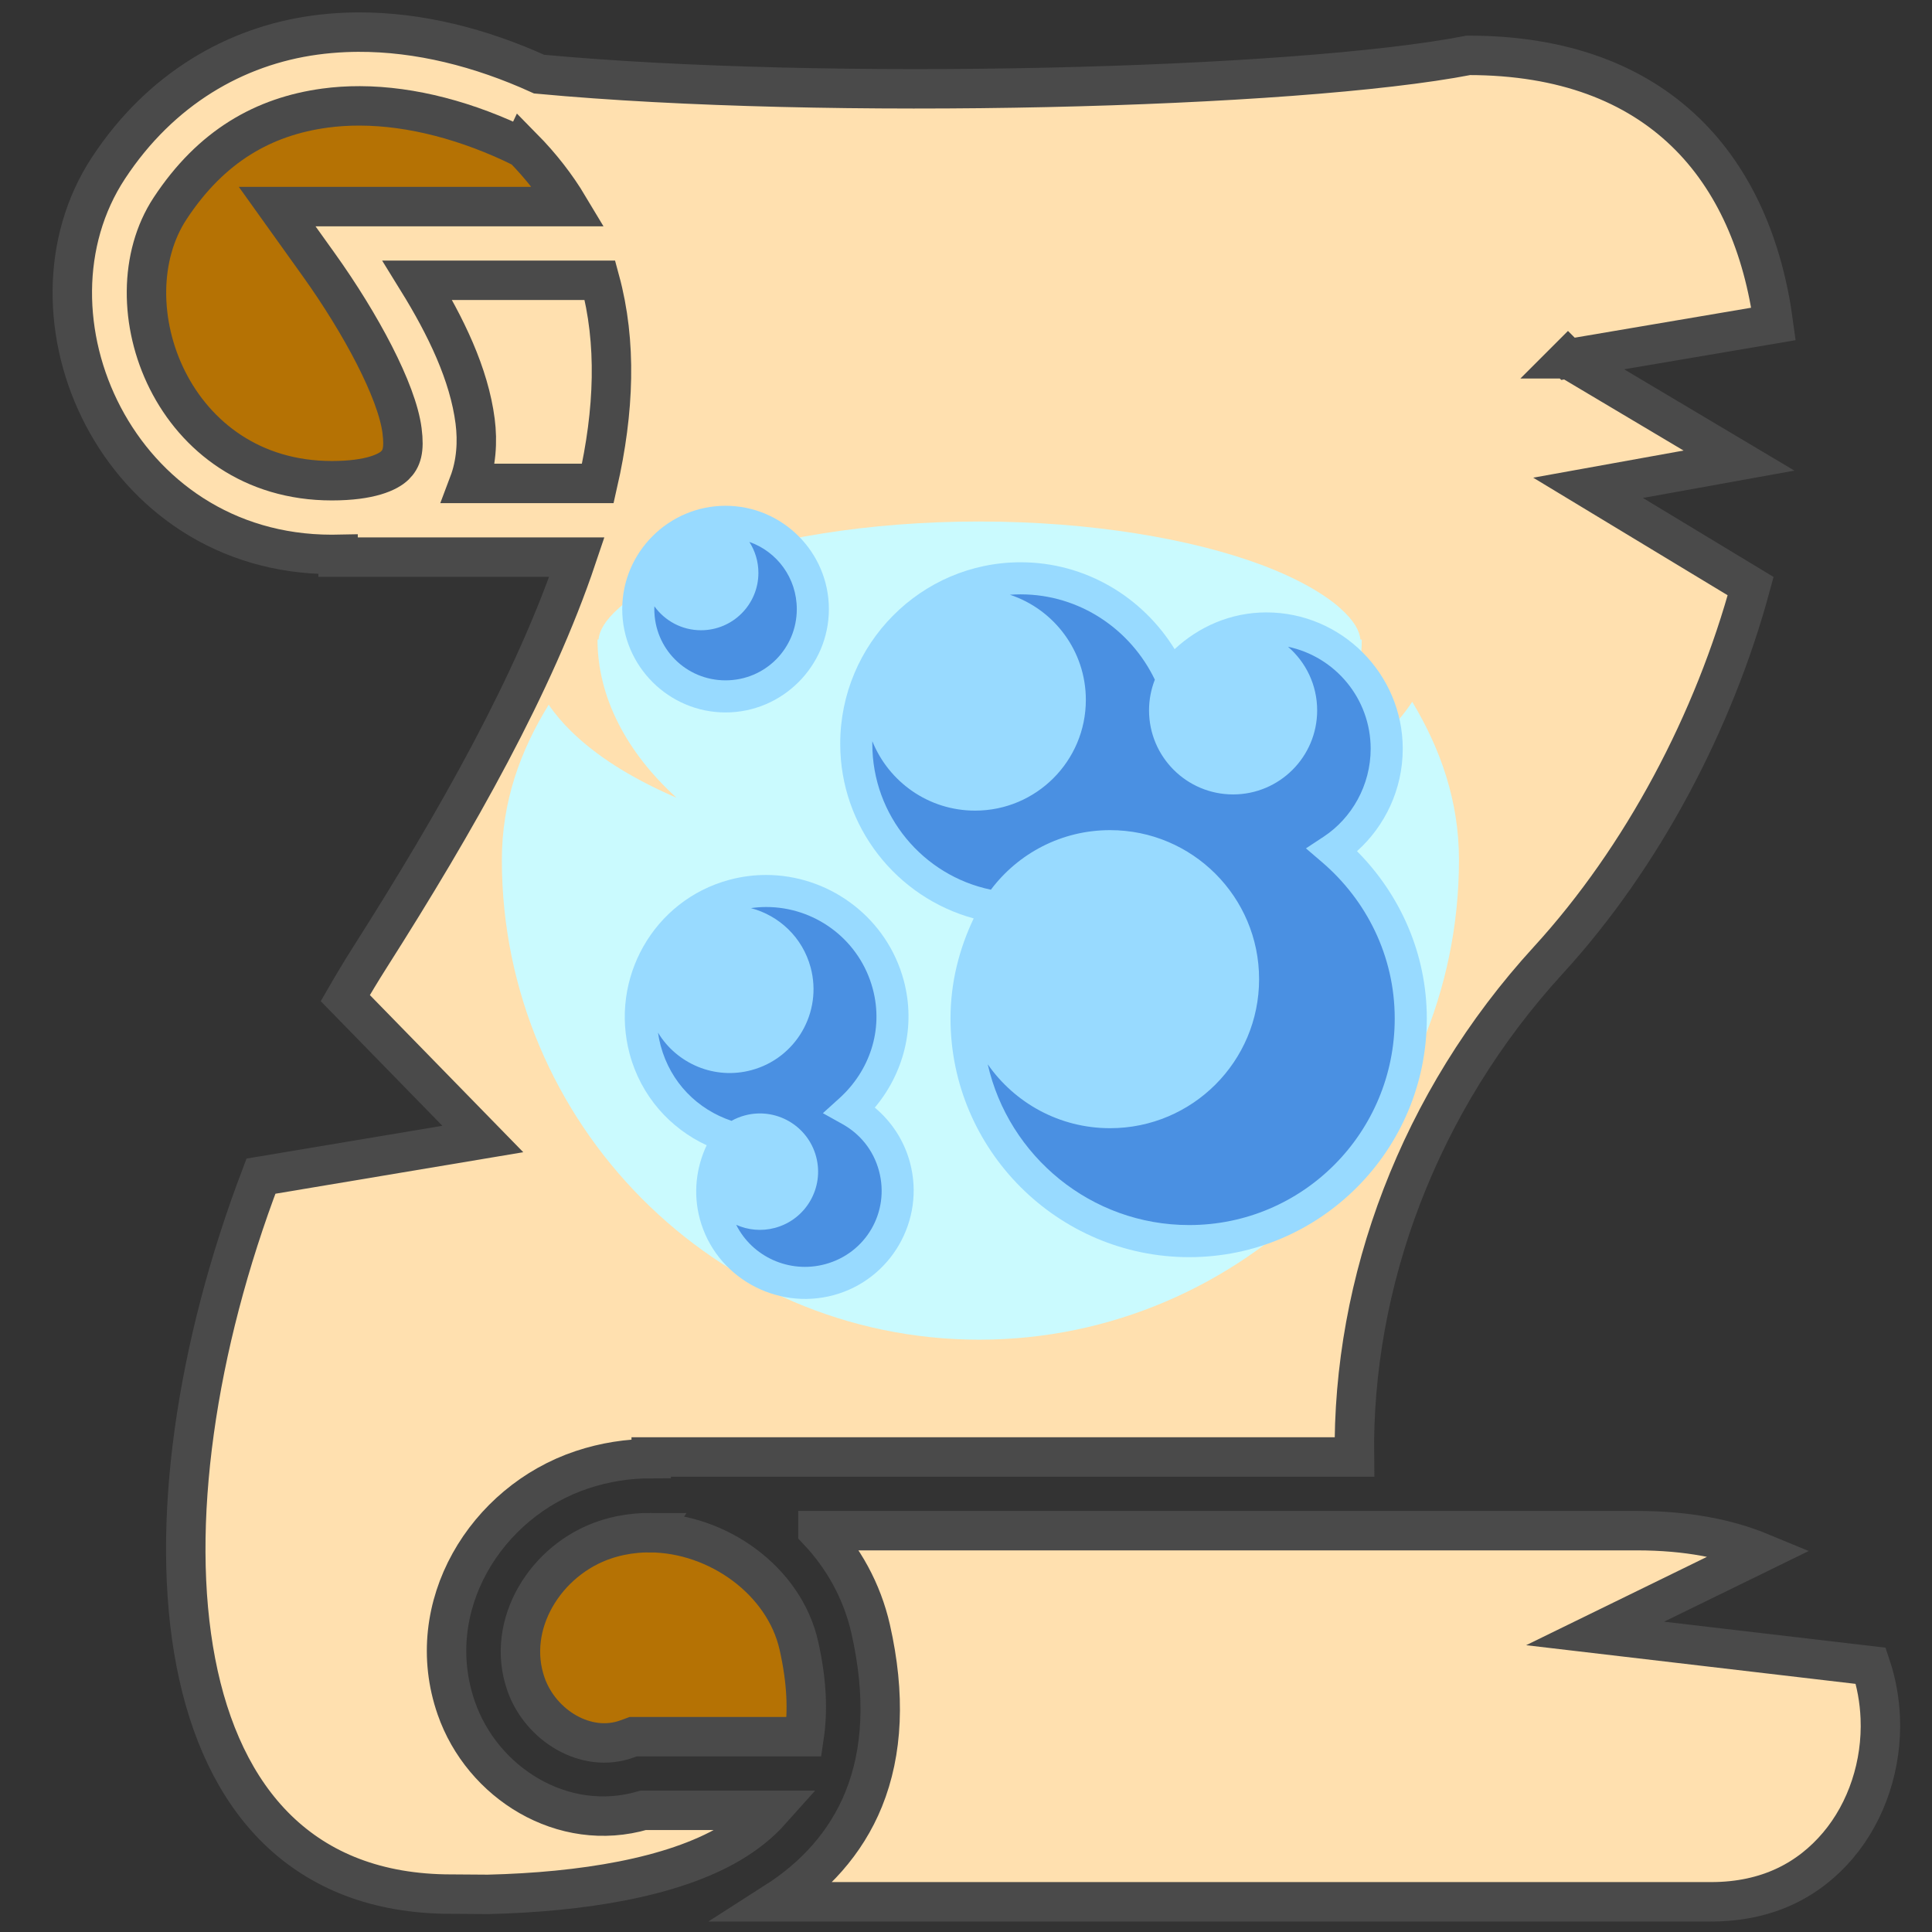 <?xml version="1.0" encoding="UTF-8" standalone="no"?>
<svg
   xmlns:dc="http://purl.org/dc/elements/1.1/"
   xmlns:cc="http://creativecommons.org/ns#"
   xmlns:rdf="http://www.w3.org/1999/02/22-rdf-syntax-ns#"
   xmlns:svg="http://www.w3.org/2000/svg"
   xmlns="http://www.w3.org/2000/svg"
   xmlns:sodipodi="http://sodipodi.sourceforge.net/DTD/sodipodi-0.dtd"
   xmlns:inkscape="http://www.inkscape.org/namespaces/inkscape"
   viewBox="0 0 512 512"
   style="height: 64px; width: 64px;"
   version="1.1"
   id="svg42"
   sodipodi:docname="spell-forme-gazeuse.svg"
   inkscape:version="0.92.3 (2405546, 2018-03-11)"
   inkscape:export-filename="/home/plic/Documents/dev/cofbazar.github.io/images/resources/spell-forme-gazeuse.png"
   inkscape:export-xdpi="24"
   inkscape:export-ydpi="24">
  <rect x="0" y="0" width="512" height="512" fill="#333333" stroke="none"/>
  <defs
     id="defs46" />
  <sodipodi:namedview
     pagecolor="#ffffff"
     bordercolor="#666666"
     borderopacity="1"
     objecttolerance="10"
     gridtolerance="10"
     guidetolerance="10"
     inkscape:pageopacity="0"
     inkscape:pageshadow="2"
     inkscape:window-width="1441"
     inkscape:window-height="1025"
     id="namedview44"
     showgrid="false"
     inkscape:zoom="0.5234375"
     inkscape:cx="125.98672"
     inkscape:cy="323.98878"
     inkscape:window-x="2399"
     inkscape:window-y="27"
     inkscape:window-maximized="0"
     inkscape:current-layer="svg42" />
  <g
     class=""
     transform="matrix(1.045,0,0,1.045,-13.196,-10.135)"
     id="g14">
    <g
       id="g12">
      <path
         d="m 103.432,17.844 c -1.118,0.005 -2.234,0.032 -3.348,0.08 -2.547,0.11 -5.083,0.334 -7.604,0.678 -20.167,2.747 -39.158,13.667 -52.324,33.67 -24.613,37.4 2.194,98.025 56.625,98.025 0.536,0 1.058,-0.012 1.583,-0.022 v 0.704 h 60.565 c -10.758,31.994 -30.298,66.596 -52.448,101.43 -2.162,3.4 -4.254,6.878 -6.29,10.406 l 34.878,35.733 -56.263,9.423 c -32.728,85.966 -27.42,182.074 48.277,182.074 v -0.002 l 9.31,0.066 c 23.83,-0.57 46.732,-4.298 61.325,-12.887 4.174,-2.458 7.63,-5.237 10.467,-8.42 h -32.446 c -20.33,5.95 -40.8,-6.94 -47.396,-25.922 -8.956,-25.77 7.52,-52.36 31.867,-60.452 5.803,-1.93 11.723,-2.834 17.565,-2.834 v -0.406 h 178.33 c -0.57,-44.403 16.35,-90.125 49.184,-126 23.955,-26.176 42.03,-60.624 51.3,-94.846 l -41.225,-24.932 38.272,-6.906 -43.37,-25.807 h -0.005 l 0.002,-0.002 0.002,0.002 52.127,-8.85 C 457.16,52.713 433.552,23.734 385.022,23.734 341.14,32.26 222.11,35.29 149.34,28.496 134.452,21.733 118.793,17.773 103.432,17.844 Z"
         class=""
         id="path2"
         inkscape:connector-curvature="0"
         style="fill:#ffe0af;fill-opacity:1;stroke:#4a4a4a;stroke-width:10;stroke-opacity:1" />
      <path
         d="m 103.896,36.547 c 13.137,0.043 27.407,3.804 41.247,10.63 l 0.033,-0.07 c 4.667,4.735 8.542,9.737 11.68,14.985 H 82.92 l 10.574,14.78 c 10.608,14.83 19.803,31.99 21.09,42.024 0.643,5.017 -0.11,7.167 -1.814,8.836 -1.705,1.67 -6.228,3.875 -15.99,3.875 -40.587,0 -56.878,-44.952 -41.012,-69.06 C 66.238,46.64 79.582,39.22 95.002,37.12 c 2.89,-0.395 5.863,-0.583 8.894,-0.573 z"
         class=""
         id="path4"
         inkscape:connector-curvature="0"
         style="fill:#b57204;fill-opacity:1;stroke:#4a4a4a;stroke-width:10;stroke-opacity:1" />
      <path
         d="m 118.5,80.78 h 46.28 c 4.275,15.734 3.656,33.07 -0.544,51.51 H 131.52 c 1.9,-5.027 2.268,-10.574 1.6,-15.77 -1.527,-11.913 -7.405,-24.065 -14.62,-35.74 z"
         class=""
         id="path6"
         inkscape:connector-curvature="0"
         style="fill:#ffe0af;fill-opacity:1;stroke:#4a4a4a;stroke-width:10;stroke-opacity:1" />
      <path
         d="m 220.053,397.875 c 6.44,6.84 11.192,15.31 13.37,24.914 3.797,16.736 3.092,31.208 -1.767,43.204 -4.526,11.175 -12.576,19.79 -22.29,26 h 237.19 c 14.448,0 24.887,-5.678 32.2,-14.318 7.312,-8.64 11.2,-20.514 10.705,-32.352 -0.186,-4.473 -0.978,-8.913 -2.407,-13.18 l -69.91,-8.205 42.017,-20.528 c -8.32,-3.442 -18.64,-5.537 -31.375,-5.537 H 220.053 Z"
         class=""
         id="path8"
         inkscape:connector-curvature="0"
         style="fill:#ffe0af;fill-opacity:1;stroke:#4a4a4a;stroke-width:10;stroke-opacity:1" />
      <path
         d="m 177.385,398.381 c -1.152,-0.003 -2.306,0.048 -3.457,0.153 -2.633,0.242 -5.256,0.775 -7.824,1.63 -15.11,5.02 -25.338,21.54 -20.11,36.583 3.673,10.57 15.347,17.71 25.654,13.938 l 1.555,-0.57 h 43.354 c 0.946,-6.36 0.754,-13.882 -1.358,-23.192 -3.71,-16.358 -20.543,-28.483 -37.815,-28.54 z"
         class="selected"
         id="path10"
         inkscape:connector-curvature="0"
         style="fill:#b57204;fill-opacity:1;stroke:#4a4a4a;stroke-width:10;stroke-opacity:1" />
    </g>
  </g>
  <g
     id="g882"
     transform="translate(545.157,-71.019)">
    <path
       id="path6-7"
       class="selected"
       d="m -285.589,209.222 c -29.526,0 -56.244,4.575 -74.752,11.5 -9.254,3.462 -16.414,7.55 -20.732,11.37 -3.928,3.476 -5.263,6.203 -5.474,8.42 h -0.267 c 0,15.347 7.808,29.99 20.916,41.887 -0.505,-0.217 -1.025,-0.427 -1.523,-0.65 -10.727,-4.78 -19.682,-10.378 -26.387,-16.952 -2.23,-2.187 -4.24,-4.532 -5.937,-7.02 -7.48,12.14 -12.415,25.588 -12.415,41.14 0,69.77 56.745,127.132 126.517,127.132 69.772,0 127.13,-57.36 127.13,-127.13 0,-15.723 -4.923,-29.484 -12.39,-41.93 -1.802,2.782 -4,5.39 -6.466,7.808 -6.705,6.574 -15.66,12.17 -26.387,16.953 -0.444,0.198 -0.908,0.385 -1.356,0.58 13.06,-11.885 20.837,-26.5 20.837,-41.817 h -0.354 c -0.21,-2.216 -1.546,-4.943 -5.475,-8.418 -4.317,-3.82 -11.477,-7.91 -20.73,-11.37 -18.51,-6.926 -45.23,-11.5 -74.755,-11.5 z"
       inkscape:connector-curvature="0"
       style="fill:#cafafe;fill-opacity:1" />
    <g
       transform="matrix(0.455,0,0,0.455,-390.212,192.86)"
       class=""
       id="g34">
      <g
         id="g32">
        <path
           style="fill:#98daff;fill-opacity:1"
           inkscape:connector-curvature="0"
           d="m 82.055,26.807 c -33.127,0 -60.182,27.057 -60.182,60.183 0,33.126 27.055,60.182 60.182,60.182 33.126,0 60.18,-27.056 60.18,-60.182 0,-33.127 -27.054,-60.183 -60.18,-60.183 z"
           class=""
           id="path20" />
        <path
           style="fill:#4a90e2;fill-opacity:1"
           inkscape:connector-curvature="0"
           d="m 95.905,47.85 c 16.15,5.665 27.64,20.98 27.64,39.14 0,23.025 -18.465,41.49 -41.49,41.49 -23.025,0 -41.49,-18.465 -41.49,-41.49 0,-0.55 0.02,-1.097 0.04,-1.642 6.067,8.444 15.966,13.95 27.157,13.95 18.46,0 33.425,-14.966 33.425,-33.427 0,-6.638 -1.943,-12.82 -5.28,-18.02 z"
           class=""
           id="path22" />
        <path
           style="fill:#98daff;fill-opacity:1"
           inkscape:connector-curvature="0"
           d="m 253.963,59.705 c -58.15,0.002 -105.123,47.627 -105.123,105.71 0,48.528 32.96,89.51 77.738,101.726 -8.41,17.653 -13.498,37.277 -13.498,58.294 0,76.485 62.51,138.998 138.996,138.998 h 0.004 c 76.485,0 138.412,-62.562 138.412,-138.998 0,-38.083 -15.76,-72.427 -40.658,-97.454 16.358,-14.68 26.643,-36.147 26.643,-59.648 0,-43.695 -35.733,-79.426 -79.428,-79.426 -20.743,0 -39.395,8.335 -53.43,21.41 -18.555,-30.156 -51.717,-50.61 -89.657,-50.61 z"
           class=""
           id="path24" />
        <path
           style="fill:#4a90e2;fill-opacity:1"
           inkscape:connector-curvature="0"
           d="m 253.963,78.395 c 34.466,0 64.11,20.527 78.127,49.697 -2.174,5.54 -3.38,11.563 -3.38,17.873 0,27.04 21.918,48.96 48.958,48.96 27.04,0 48.96,-21.92 48.96,-48.96 0,-14.81 -6.586,-28.073 -16.978,-37.05 27.496,5.802 48.137,30.194 48.137,59.417 0,21.225 -10.98,40.403 -27.336,51.186 l -10.354,6.826 9.418,8.07 c 25.745,22.062 42.29,54.548 42.29,91.02 0,66.374 -53.402,120.308 -119.724,120.308 h -0.004 c -57.162,0 -105.154,-40.103 -117.322,-93.642 15.684,22.5 41.747,37.226 71.254,37.226 47.94,0 86.8,-38.862 86.8,-86.8 0,-47.94 -38.86,-86.8 -86.8,-86.8 -28.382,0 -53.578,13.625 -69.416,34.688 -39.414,-8.176 -69.063,-43.066 -69.063,-85 0,-0.494 0.01,-0.985 0.017,-1.476 9.545,23.694 32.734,40.425 59.846,40.425 35.627,0 64.51,-28.88 64.51,-64.508 0,-28.533 -18.534,-52.723 -44.214,-61.232 2.07,-0.148 4.162,-0.228 6.273,-0.228 z"
           class="selected"
           id="path26" />
        <path
           style="fill:#98daff;fill-opacity:1"
           inkscape:connector-curvature="0"
           d="m 105.945,241.835 c -7.16,-0.028 -14.436,0.883 -21.668,2.82 C 40.2,256.47 14.415,302.08 26.203,346.076 c 6.57,24.52 23.502,43.28 44.84,53.198 -6.084,12.932 -7.977,27.963 -3.982,42.87 9.028,33.693 44.24,53.447 77.813,44.45 33.573,-8.995 53.595,-43.677 44.6,-77.25 -3.488,-13.016 -10.86,-23.98 -20.496,-32.017 16.684,-19.844 24.108,-47.014 16.87,-74.027 v -0.003 c -9.596,-35.817 -41.55,-59.943 -76.84,-61.395 -1.017,-0.042 -2.04,-0.064 -3.062,-0.068 z"
           class=""
           id="path28" />
        <path
           style="fill:#4a90e2;fill-opacity:1"
           inkscape:connector-curvature="0"
           d="m 105.945,260.5 c 0.794,0.002 1.586,0.018 2.375,0.05 27.367,1.083 52.01,19.727 59.475,47.585 6.445,24.055 -2.003,47.964 -19.39,63.7 l -9.663,8.743 11.383,6.346 c 10.19,5.68 18.04,15.104 21.295,27.256 6.393,23.86 -7.526,47.97 -31.383,54.36 -20.92,5.606 -42.49,-4.383 -51.775,-22.935 6.85,3.057 14.754,3.877 22.564,1.784 18.086,-4.847 28.82,-23.438 23.973,-41.525 -4.847,-18.085 -23.437,-28.816 -41.523,-23.97 -2.766,0.74 -5.36,1.807 -7.752,3.14 -19.715,-6.628 -35.476,-22.17 -41.27,-43.797 -0.678,-2.524 -1.18,-5.05 -1.548,-7.572 10.962,18.105 32.915,27.61 54.387,21.857 26.044,-6.978 41.5,-33.75 34.52,-59.796 -4.7,-17.548 -18.392,-30.275 -34.788,-34.586 3.055,-0.432 6.1,-0.647 9.12,-0.64 z"
           class=""
           id="path30" />
      </g>
    </g>
  </g>
</svg>

